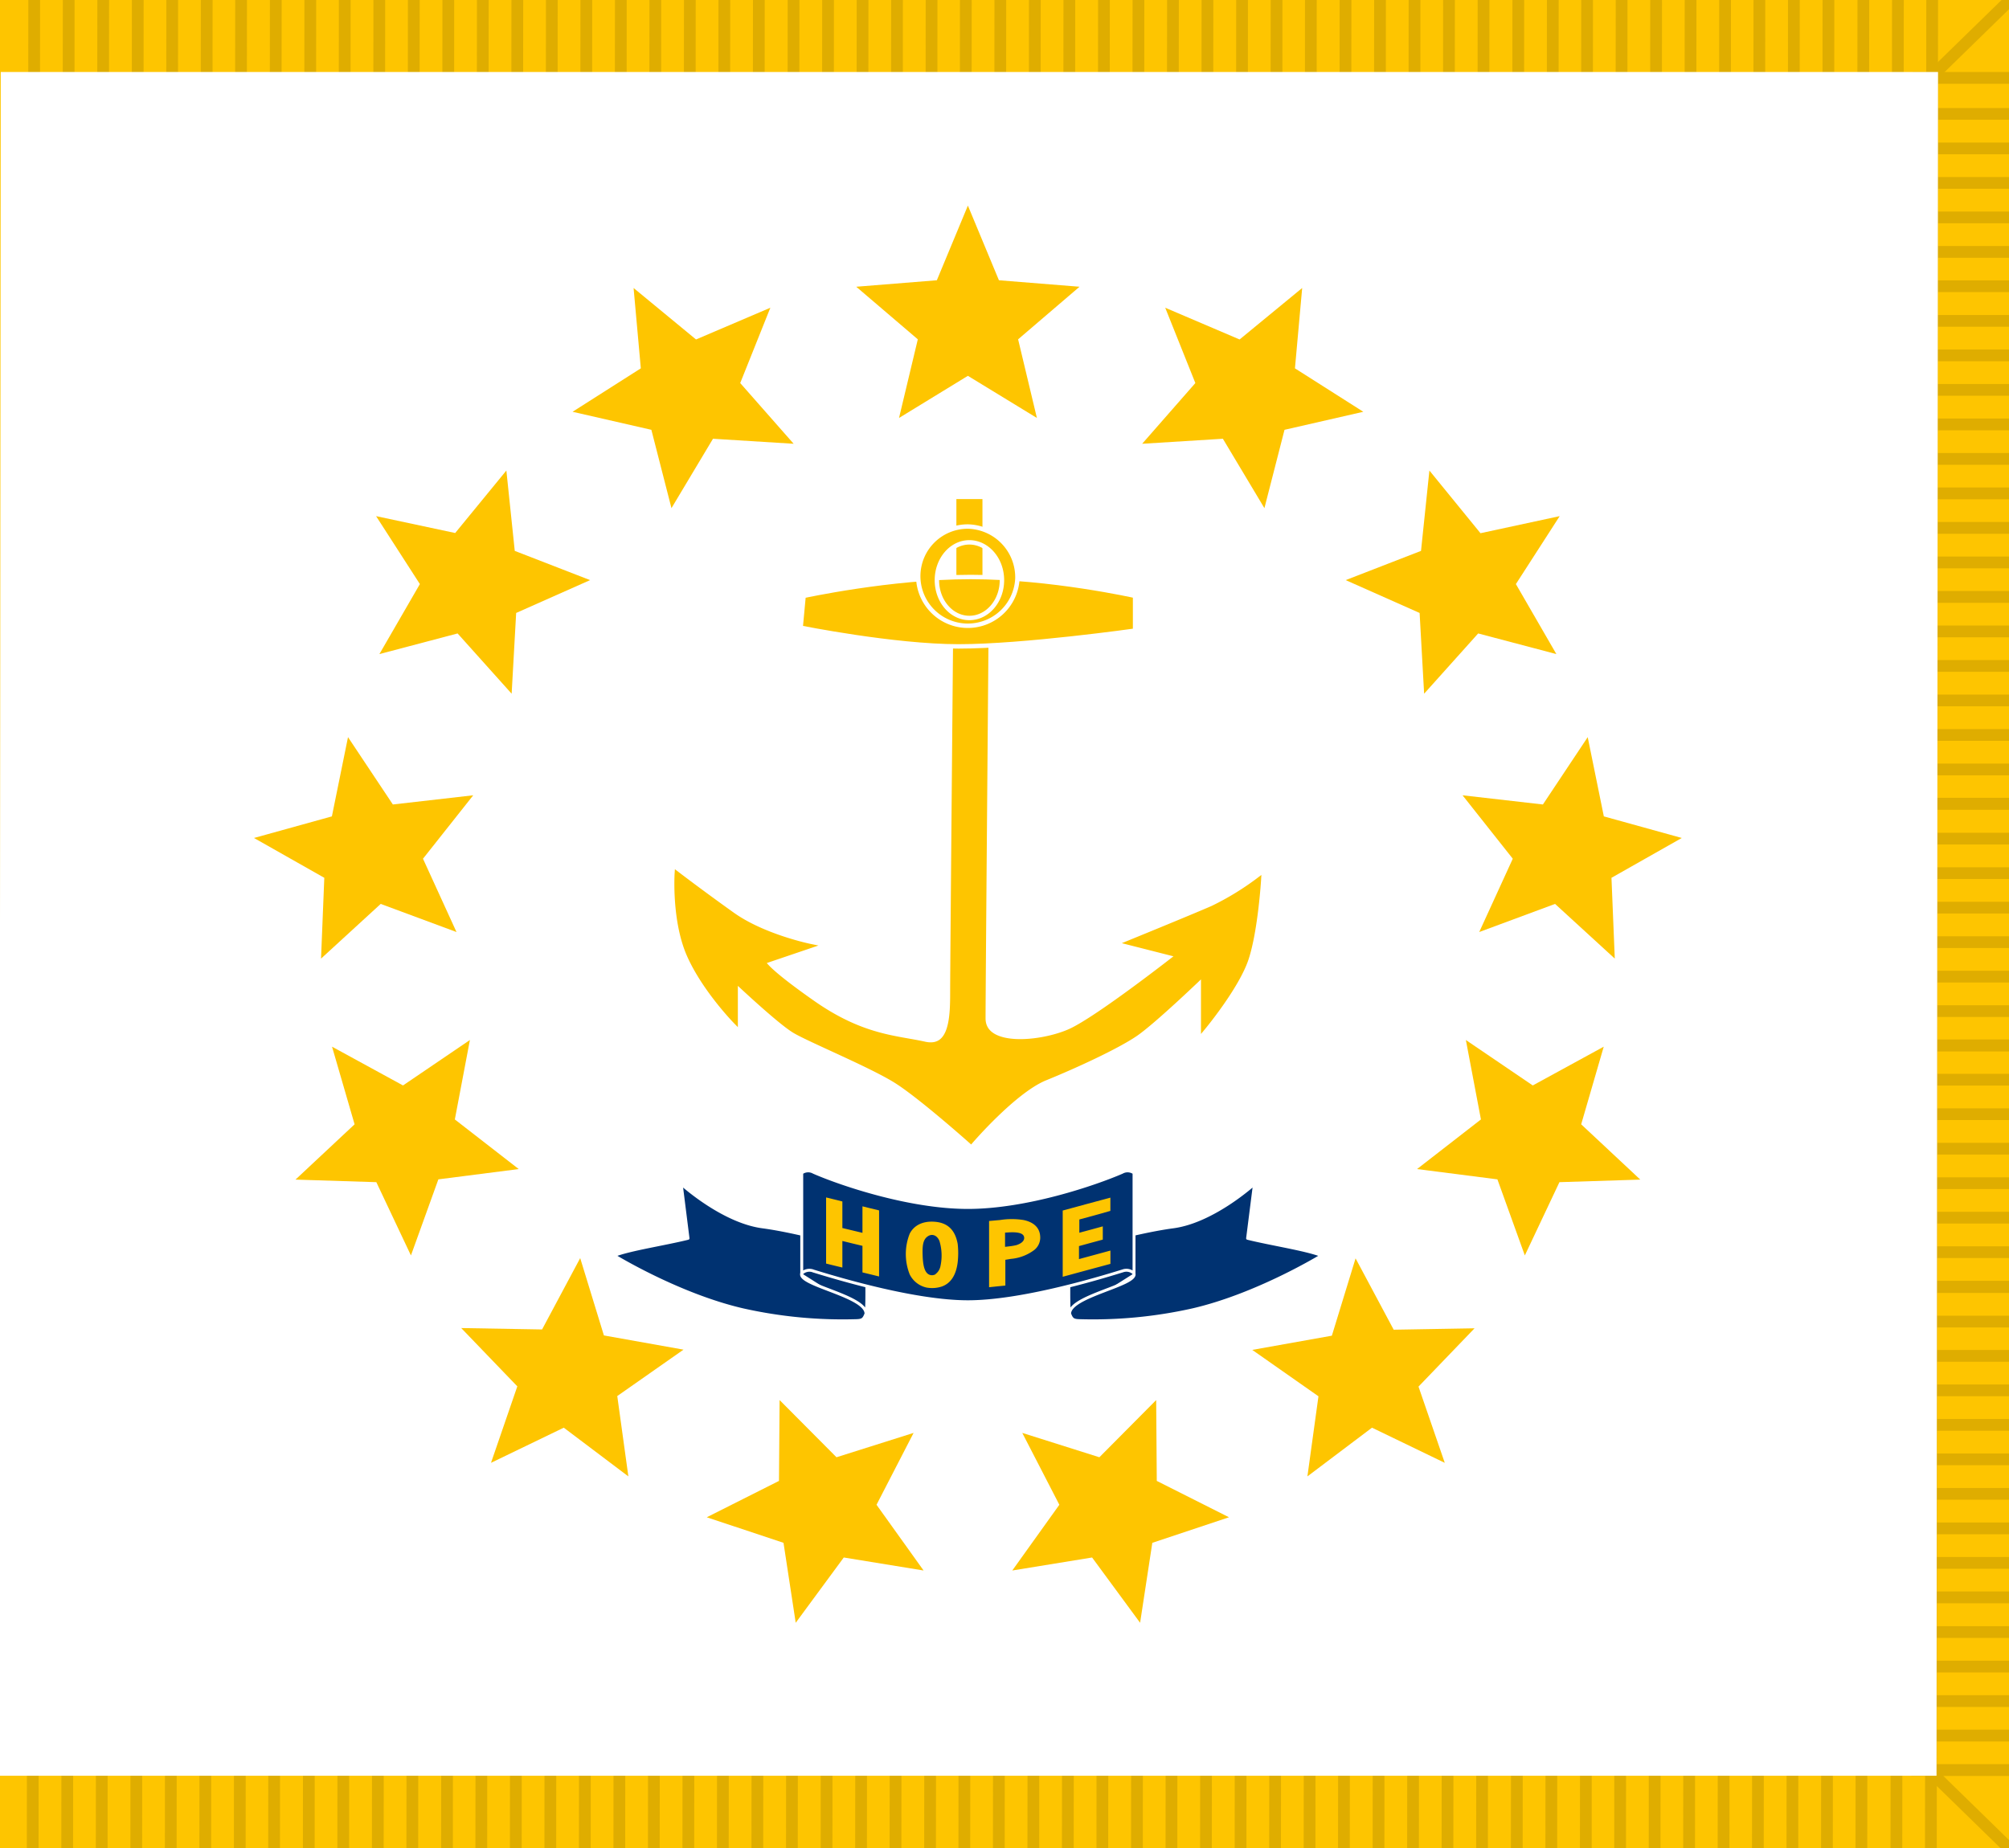 <svg xmlns="http://www.w3.org/2000/svg" width="400" height="368" viewBox="0 0 400 368"><rect x="0" y="0" width="400" height="368" fill="#808080" stroke="none"/><title>flag-rhode-island</title><path d="M-.35-.27H400.48l-.3,368.49H-.15Z" fill="#fec500"/><path d="M380.53,304.35h20.36m-20.36,6.87h20.36m-20.36,6.87h20.36M380.53,325h20.36m-20.36,6.87h20.36m-20.36,6.87h20.36m-20.36,6.87h20.36m-20.36,6.87h20.36m-20.36-96.18h20.36m-20.36,6.87h20.36M380.53,270h20.36m-20.36,6.87h20.36m-20.36,6.87h20.36m-20.36,6.87h20.36m-20.36,6.87h20.36m-20.36,6.87h20.36m-20.36-96.18h20.36M380.53,215h20.36m-20.36,6.87h20.36m-20.36,6.87h20.36m-20.36,6.87h20.36m-20.36,6.87h20.36m-20.36,6.87h20.36m-20.36,6.87h20.36m-20.36-96.18h20.36M380.53,167h20.36m-20.36,6.87h20.36m-20.36,6.87h20.36m-20.36,6.87h20.36m-20.36,6.87h20.36m-20.36,6.87h20.36m-20.36,6.87h20.36M380.53,112h20.36m-20.36,6.87h20.36m-20.36,6.87h20.36m-20.36,6.87h20.36m-20.36,6.87h20.36m-20.36,6.87h20.36m-20.36,6.87h20.36m-20.36,6.87h20.36M380.53,63.9h20.36m-20.36,6.87h20.36m-20.36,6.87h20.36m-20.36,6.87h20.36m-20.36,6.87h20.36m-20.36,6.87h20.36m-20.36,6.87h20.36M380.53,112h20.36M380.83,15.51h20.35m-20.65,7.17h20.36m-20.36,6.87h20.36m-20.36,6.87h20.36m-20.36,6.87h20.36m-20.36,6.87h20.36M380.53,57h20.36M380.53,63.9h20.36M288.2,368.22,288.5-.27m6.58,368.49.3-368.49M302,368.22l.3-368.49m6.57,368.49.3-368.49m6.57,368.49L316-.27m6.57,368.49.3-368.49m6.57,368.49.3-368.49m6.57,368.49L336.6-.27M240.11,368.22l.3-368.49M247,368.22l.3-368.49m6.57,368.49.3-368.49m6.57,368.49L261-.27m6.58,368.49L267.9-.27m6.57,368.49.3-368.49m6.57,368.49.3-368.49m6.56,368.49L288.5-.27M192,368.22l.3-368.49m6.57,368.49.3-368.49m6.57,368.49.3-368.49m6.57,368.49.3-368.49m6.57,368.49L219.8-.27m6.57,368.49.3-368.49m6.57,368.49.3-368.49m6.57,368.49.3-368.49M143.92,368.22l.3-368.49m6.57,368.49.3-368.49m6.58,368.49L158-.27m6.57,368.49.3-368.49m6.57,368.49.3-368.49m6.56,368.49.3-368.49m6.58,368.49.3-368.49M192,368.22l.3-368.49M95.83,368.22,96.13-.27m6.57,368.49L103-.27m6.57,368.49.3-368.49m6.57,368.49.3-368.49m6.57,368.49.3-368.49m6.57,368.49.3-368.49m6.57,368.49.3-368.49m6.57,368.49.3-368.49M47.74,368.22,48-.27m6.57,368.49L54.91-.27m6.57,368.49L61.78-.27m6.56,368.49L68.64-.27m6.58,368.49L75.52-.27m6.57,368.49L82.39-.27M89,368.22,89.26-.27m6.57,368.49L96.13-.27M6.51,368.22,6.81-.27m6.57,368.49L13.68-.27m6.57,368.49L20.55-.27m6.58,368.49L27.43-.27M34,368.22,34.29-.27m6.58,368.49L41.16-.27m6.58,368.49L48-.27M336.3,368.22,336.6-.27m6.57,368.49.3-368.49M350,368.22l.3-368.49m6.57,368.49.3-368.49m6.58,368.49.3-368.49m6.56,368.49L371-.27m6.58,368.49.3-368.49m6.57,368.49L384.7-.27M288.2,368.22,288.5-.27m6.58,368.49.3-368.49M302,368.22l.3-368.49m6.57,368.49.3-368.49m6.57,368.49L316-.27m6.57,368.49.3-368.49m6.57,368.49.3-368.49m6.57,368.49L336.6-.27M240.11,368.22l.3-368.49M247,368.22l.3-368.49m6.57,368.49.3-368.49m6.57,368.49L261-.27m6.58,368.49L267.9-.27m6.57,368.49.3-368.49m6.57,368.49.3-368.49m6.56,368.49L288.5-.27M192,368.22l.3-368.49m6.57,368.49.3-368.49m6.57,368.49.3-368.49m6.57,368.49.3-368.49m6.57,368.49L219.8-.27m6.57,368.49.3-368.49m6.57,368.49.3-368.49m6.57,368.49.3-368.49M143.92,368.22l.3-368.49m6.57,368.49.3-368.49m6.58,368.49L158-.27m6.57,368.49.3-368.49m6.57,368.49.3-368.49m6.56,368.49.3-368.49m6.58,368.49.3-368.49M192,368.22l.3-368.49M95.83,368.22,96.13-.27m6.57,368.49L103-.27m6.57,368.49.3-368.49m6.57,368.49.3-368.49m6.57,368.49.3-368.49m6.57,368.49.3-368.49m6.57,368.49.3-368.49m6.57,368.49.3-368.49M47.74,368.22,48-.27m6.57,368.49L54.91-.27m6.57,368.49L61.78-.27m6.56,368.49L68.64-.27m6.58,368.49L75.52-.27m6.57,368.49L82.39-.27M89,368.22,89.26-.27m6.57,368.49L96.13-.27M381.38,349.88l18.8,18.34" fill="none" stroke="#dfad00" stroke-width="2.34"/><path d="M381.68,18.07,400.48-.27" fill="none" stroke="#dfad00" stroke-width="2.35"/><path d="M.15,14.34H385.87l-.3,339.27H-.15Z" fill="#fff"/><path d="M190.24,123.06s-.62,69.1-.62,74.12,0,11.93-5.55,10.68-12.32-1.26-22.19-8.17-9.86-8.16-9.86-8.16l9.25-3.14s-9.25-1.89-15.41-6.28-11.1-8.17-11.1-8.17-.62,9.43,2.46,16.33,9.25,13.19,9.25,13.19V195.3s8.63,8.16,11.72,10,15.41,6.91,20.34,10.05,14.79,11.93,14.79,11.93,8.63-10.05,14.8-12.56S222.3,208.49,226,206,239.56,194,239.56,194v10.68s6.78-8.16,8.63-13.82,2.46-15.7,2.46-15.7a55.22,55.22,0,0,1-9.24,5.65c-4.32,1.88-16.65,6.91-16.65,6.91l9.86,2.51s-16,12.57-21.57,15.08-17.26,3.76-17.26-2.51.62-79.78.62-79.78Zm.62-23.24h4.31v18.84h-4.31Z" fill="#fec500" stroke="#fec500" stroke-width="0.88"/><path d="M160,118.67s17.26-3.77,33.28-3.77S226,118.66,226,118.66v6.92s-22.19,3.14-35.13,3.14S159.41,125,159.41,125Z" fill="#fec500" stroke="#fff" stroke-width="0.88"/><path d="M199.49,115.53c0,4.16-2.9,7.53-6.48,7.53s-6.47-3.37-6.47-7.53S189.44,108,193,108,199.49,111.36,199.49,115.53Zm3.08-.32a9.88,9.88,0,1,1-9.86-10.36A10.12,10.12,0,0,1,202.57,115.21Z" fill="#fec500" stroke="#fff" stroke-width="0.88" fill-rule="evenodd"/><path d="M249.77,235.77s-8.19,7.48-16.2,8.54-20.63,4.84-20.63,4.84-.34,11.52.05,12.52.65,1.26,1.8,1.31a90.8,90.8,0,0,0,22.72-2.16c12.93-3,25.62-10.8,25.62-10.8-3-1.21-10.11-2.28-14.73-3.43Zm-24,17.8c.87,2.33-13,4.5-12.8,8.1m-77.34-25.9s8.19,7.48,16.2,8.54,20.63,4.84,20.63,4.84.34,11.52-.06,12.52-.64,1.26-1.79,1.31a90.8,90.8,0,0,1-22.72-2.16c-12.94-3-25.62-10.8-25.62-10.8,2.95-1.21,10.11-2.28,14.72-3.43Zm24,17.8c-.88,2.33,13,4.5,12.79,8.1" fill="#003271" stroke="#fff" stroke-linejoin="round" stroke-width="0.58"/><path d="M161.89,253.08a2.19,2.19,0,0,0-2.26.49v-20a2.21,2.21,0,0,1,2.37-.12c5.32,2.32,19,7,30.71,7s25.39-4.7,30.7-7a2.23,2.23,0,0,1,2.38.12v20a2.17,2.17,0,0,0-2.26-.49c-5.67,1.76-20.49,6.14-30.82,6.14s-25.15-4.38-30.82-6.13Z" fill="#003271" stroke="#fff" stroke-linejoin="round" stroke-width="0.58"/><path d="M192.71,40.94l6.18,14.87,16.05,1.29L202.71,67.57l3.74,15.66-13.74-8.39L179,83.23l3.74-15.66L170.48,57.1l16.05-1.29Z" fill="#fec500"/><path d="M259.27,57.35l-1.44,16L271.44,82l-15.69,3.59-4,15.6-8.27-13.82-16.07,1L238,76.28l-6-15,14.81,6.32Z" fill="#fec500"/><path d="M310.54,102.78l-8.72,13.53,8.06,13.94-15.57-4.11-10.76,12-.9-16.08-14.72-6.54,15-5.82,1.67-16,10.17,12.48Z" fill="#fec500"/><path d="M334.85,166.87l-14,7.93.66,16.09L309.62,180l-15.1,5.6L301.2,171l-10-12.63,16,1.83,8.92-13.41,3.21,15.78Z" fill="#fec500"/><path d="M326.59,234.9l-16.1.51L303.6,250l-5.46-15.15-16-2.05,12.72-9.88-3-15.82,13.32,9.05,14.13-7.72-4.49,15.46Z" fill="#fec500"/><path d="M287.66,291.3l-14.49-7L260.31,294l2.2-15.95-13.18-9.24,15.85-2.83,4.72-15.4,7.59,14.21,16.1-.28-11.16,11.61Z" fill="#fec500"/><path d="M227,323.15l-9.56-13-15.89,2.59,9.37-13.09-7.38-14.31,15.35,4.85L230.2,278.8l.12,16.1,14.38,7.24-15.27,5.09Z" fill="#fec500"/><path d="M126.15,57.35l1.44,16L114,82l15.69,3.59,4,15.6,8.27-13.82,16.06,1L147.38,76.28l6-15-14.8,6.32Z" fill="#fec500"/><path d="M74.88,102.78l8.72,13.53-8.06,13.94,15.57-4.11,10.76,12,.9-16.08,14.72-6.54-15-5.82-1.67-16L90.63,106.14Z" fill="#fec500"/><path d="M50.57,166.87l14,7.93-.65,16.09L75.8,180l15.09,5.6L84.22,171l10-12.63-16,1.83-8.93-13.41-3.21,15.78Z" fill="#fec500"/><path d="M58.83,234.9l16.1.51L81.82,250l5.46-15.15,16-2.05-12.72-9.88,3-15.82-13.32,9.05-14.13-7.72,4.49,15.46Z" fill="#fec500"/><path d="M97.76,291.3l14.49-7L125.11,294,122.9,278l13.19-9.24-15.85-2.83-4.72-15.4-7.59,14.21-16.1-.28L103,276.07Z" fill="#fec500"/><path d="M158.43,323.15l9.57-13,15.89,2.59-9.37-13.09,7.38-14.31-15.35,4.85L155.22,278.8l-.12,16.1-14.38,7.24L156,307.23Z" fill="#fec500"/><path d="M211.59,247.64v-6.58l4.74-1.29,4.75-1.28v2.64L218,242l-3.1.84v2.64l2.34-.63,2.33-.64v2.64l-2.37.64-2.37.65v2.59l3.13-.85,3.13-.85v2.65l-4.75,1.28-4.75,1.29v-6.58Zm-9.18.29c1.12-.36,1.67-1,1.47-1.68s-1.21-.94-3-.84l-.77.05v2.83l1-.12a10.57,10.57,0,0,0,1.32-.24Zm-5.48,1.8v-6.59l2.16-.19a14.85,14.85,0,0,1,4.72,0c2,.42,3.18,1.52,3.29,3.2a3.14,3.14,0,0,1-1.18,2.77,9.06,9.06,0,0,1-4.67,1.77l-1.08.18V256l-1.62.16-1.62.17v-6.59Zm-10.68,4a2.64,2.64,0,0,0,1-1.6,10,10,0,0,0-.2-5c-.46-1.14-1.46-1.54-2.35-.92s-1.08,1.72-1,3.8c.07,2.26.48,3.45,1.32,3.82a1.4,1.4,0,0,0,1.23-.07Zm-1.61,2.7a4.92,4.92,0,0,1-3.51-2.64,11,11,0,0,1,0-8.13c.87-1.71,2.7-2.57,5.06-2.36,2.54.22,4,1.67,4.49,4.41a16.42,16.42,0,0,1,0,3.65c-.32,2.58-1.39,4.2-3.16,4.83a6.17,6.17,0,0,1-2.9.23Zm-20.16-11.4v-6.58l1.62.4,1.62.4v5.29l2,.48,2,.48v-5.28l1.65.41,1.66.4v13.16l-1.66-.41-1.65-.4v-5.29l-2-.48-2-.49v5.29l-1.62-.39-1.62-.4v-6.58Z" fill="#fec500"/></svg>
